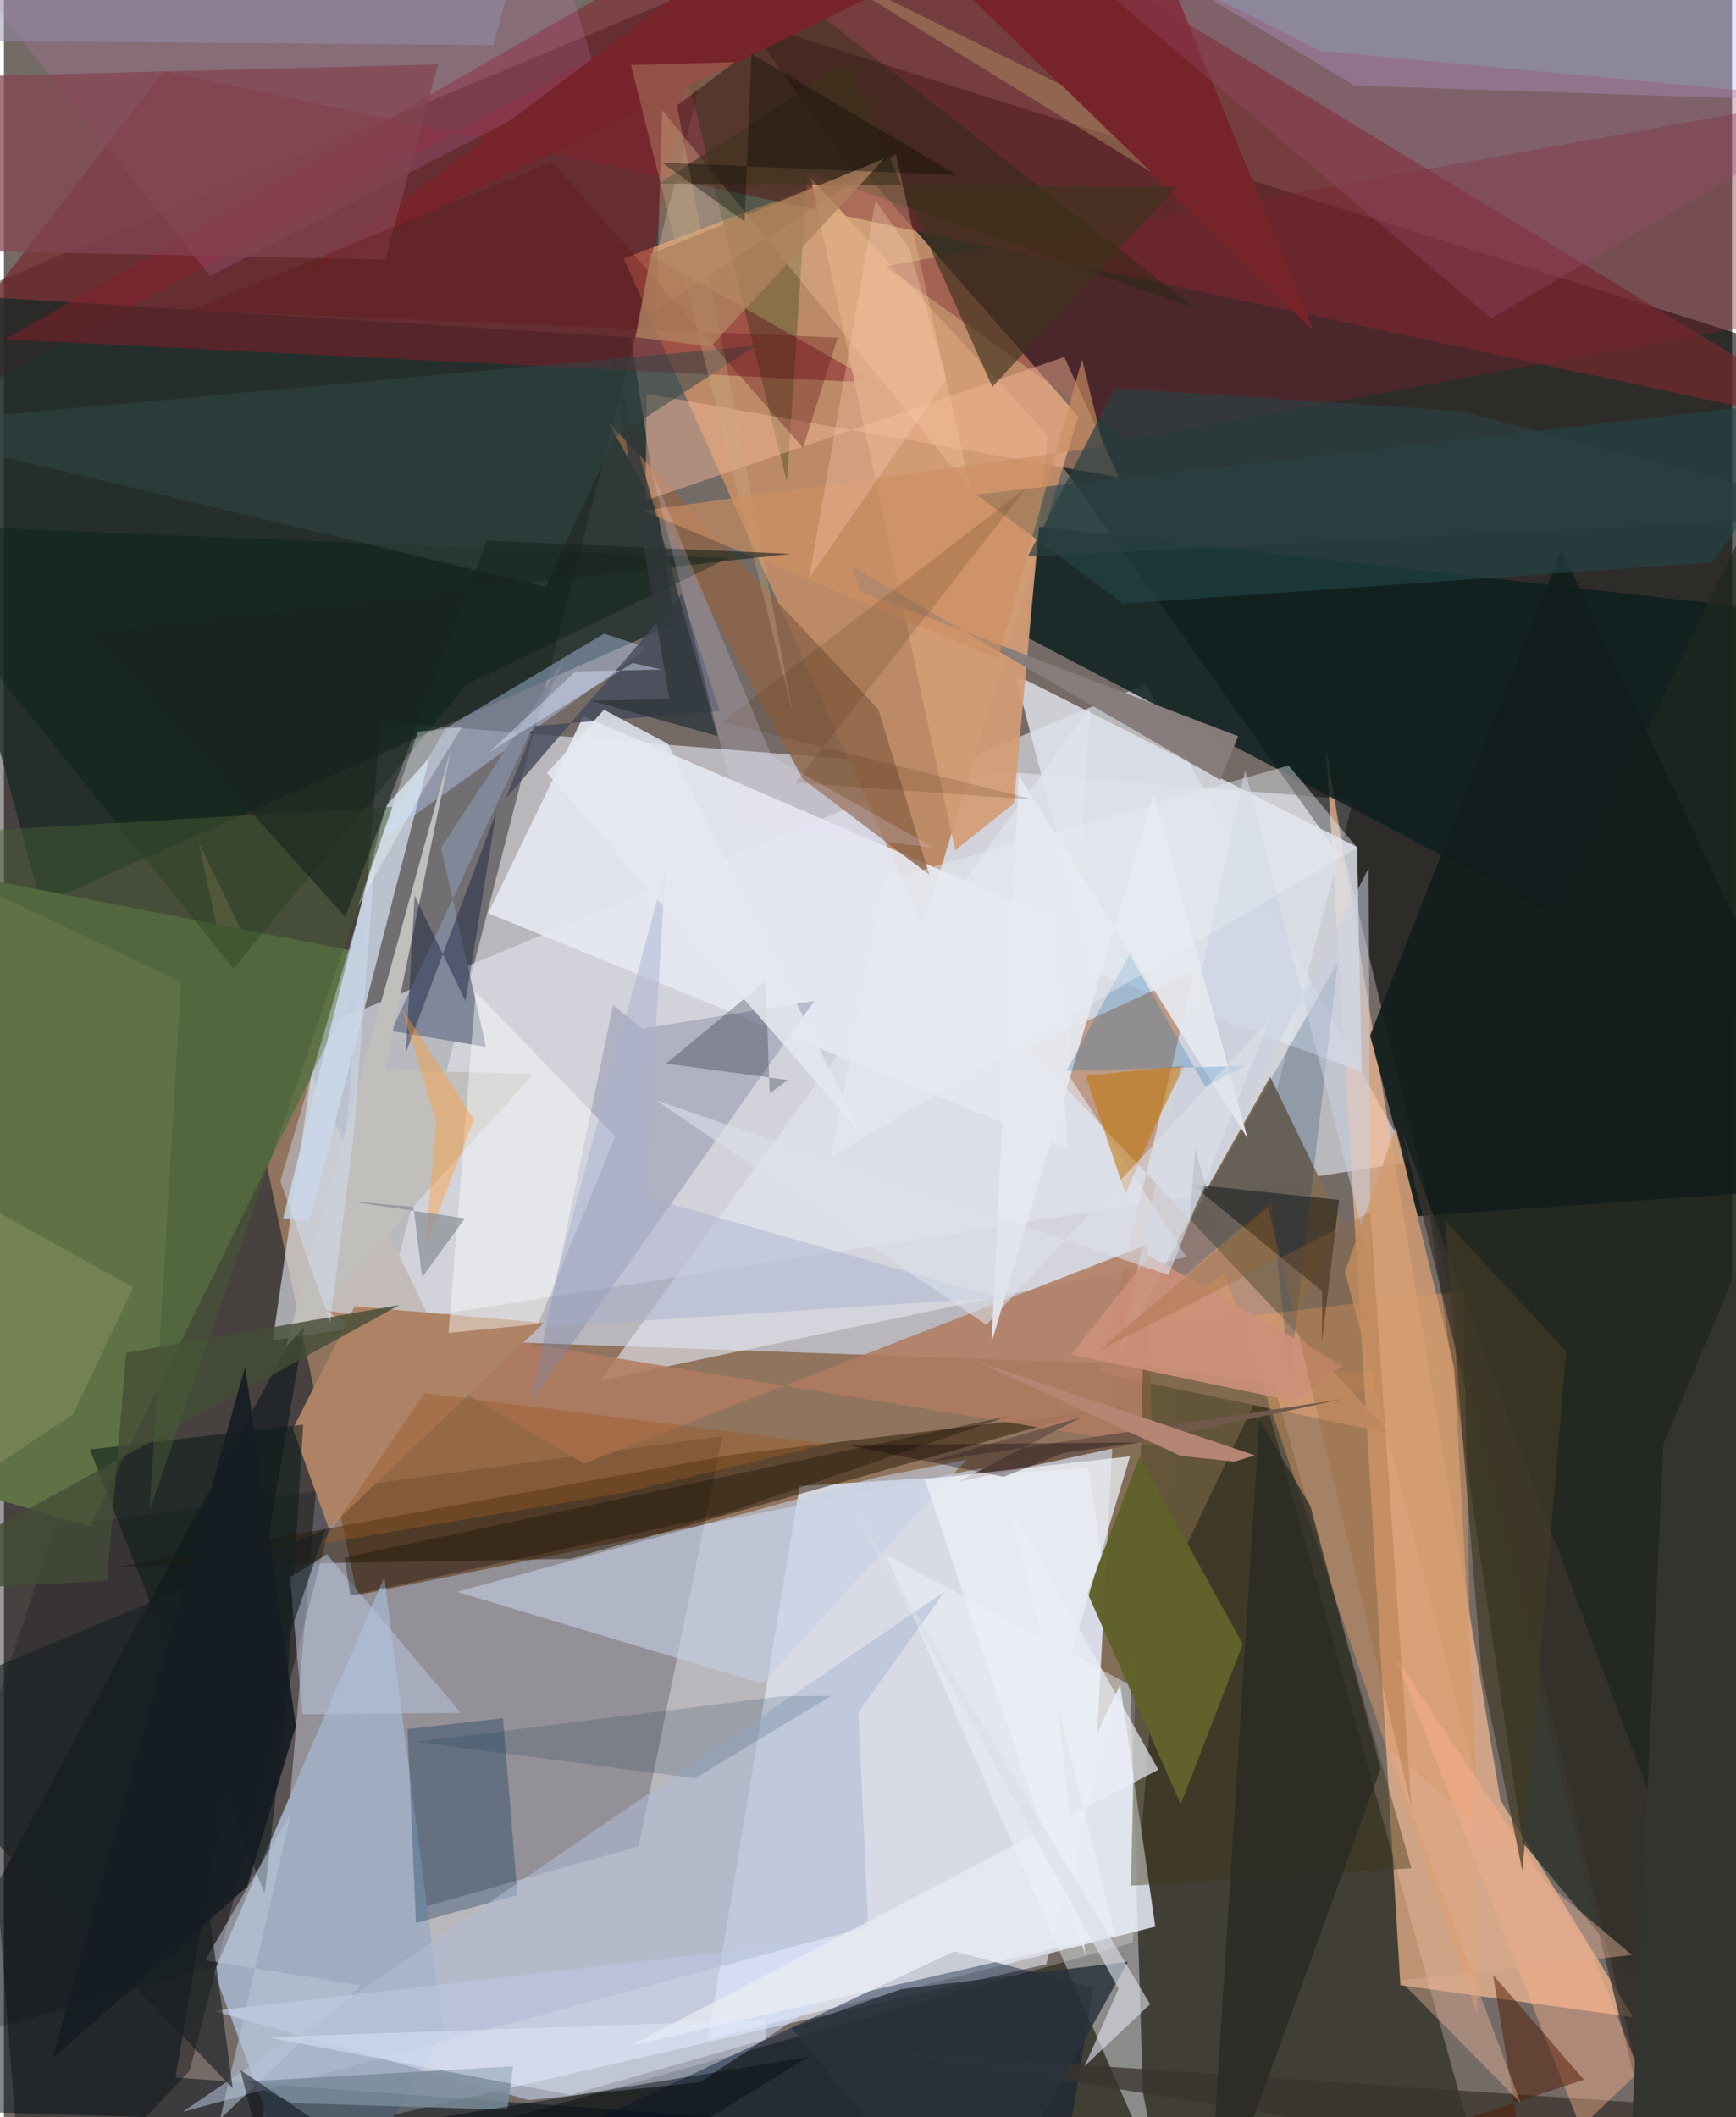 <svg xmlns="http://www.w3.org/2000/svg" width="228" height="278" viewBox="0 0 836 1024"><path fill="#746b67" d="M0 0h836v1024H0z"/><path fill="#dbdbe4" fill-opacity=".675" d="M652.78 386.796L504.196 950.032l-379.903 87.607 57.921-688.56z"/><path fill="#000201" fill-opacity=".6" d="M358.74 9.96l291.334 409.59L810.48 1086 898 180.101z"/><path fill="#000100" fill-opacity=".392" d="M-62 160.752L350.15-11.14 89.867 1001.472 10.24 1086z"/><path fill="#90745d" d="M694.09 665.057L170.956 771.555 94.308 407.546l116.666 240.466z"/><path fill="#e0e3eb" fill-opacity=".643" d="M552.457 330.96L152.015 497.195 130.04 648.421l550.784-86.617z"/><path fill="#0a0e01" fill-opacity=".478" d="M576.305 555.504L724.537 1086H24.999l521.124-146.433z"/><path fill="#bd8a67" fill-opacity=".992" d="M299.803 125.009l114.87-43.552L519.77 201.395l-75.01 246.648z"/><path fill="#dbdfe9" fill-opacity=".918" d="M384.927 718.739l-44.348 267.72 216.428-54.6-32.244-221.822z"/><path fill="#fdbf95" fill-opacity=".659" d="M675.55 960.153l-35.918-598.096 84.292 508.563 64.181 105.016z"/><path fill="#77292e" fill-opacity=".69" d="M451.726-62L898 209.01 77.436 34.261-62 215z"/><path fill="#192926" fill-opacity=".761" d="M303.235 163.173L-62 140.304l79.983 297.004 306.761-135.782z"/><path fill="#000010" fill-opacity=".212" d="M307.01 892.997l40.522-198.463-322.714 44.07L-62 997.366z"/><path fill="#826d56" fill-opacity=".984" d="M646.588 590.99l-34.022-70.198-73.805 130.264-9.839 187.039z"/><path fill="#0d201f" fill-opacity=".855" d="M494.637 308.115L898 520.233l-48.955-225.859-348.595-39.647z"/><path fill="#5f7247" fill-opacity=".992" d="M-62 414.909l239.493 46.644L41.694 738.425l-79.31-23.373z"/><path fill="#e5e8f1" fill-opacity=".91" d="M234.283 441.706l46.03-95.331 227.595 98 6.659 111.443z"/><path fill="#a0acc0" d="M101.69 953.777L150.537 1086 212.6 983.49 184 762.878z"/><path fill="#dee3ec" fill-opacity=".831" d="M654.618 409.703l2.206 108.75-130.222-48.513-37.384-143.623z"/><path fill="#bb947e" fill-opacity=".906" d="M495.584 506.838l175.852 186.71-141.755-29.658 46.199-193.914z"/><path fill="#851d29" fill-opacity=".506" d="M421.822 185.174L.58 164.14 344.209-33.548l-30.654 157.152z"/><path fill="#c2ccd7" fill-opacity=".898" d="M135.057 589.293l12.864.888 57.947-223.811-21.243 23.6z"/><path fill="#1f271f" fill-opacity=".698" d="M734.676 891.157L898 1086l-.682-944.87-209.54 433.187z"/><path fill="#000e16" fill-opacity=".494" d="M146.897 633.004l-63.901 371.818 453.582 33.156L-62 1020.005z"/><path fill="#2c1b05" fill-opacity=".51" d="M353.028 703.502L55.17 757.786l218.775-3.825 252.18-71.183z"/><path fill="#d0e0fb" fill-opacity=".529" d="M253.955 1015.717l-152.67-43.102 348.792-40.392-113.426 74.886z"/><path fill="#f4fbff" fill-opacity=".416" d="M544.888 815.033L426.73 752.137l132.566 302.724-8.3-42.851z"/><path fill="#e4e6f1" fill-opacity=".627" d="M514.734 519.34l57.369 88.696-283.48 59.594 236.805-325.31z"/><path fill="#b9baf6" fill-opacity=".361" d="M653.448 41.4L481.289-62H898V49.458z"/><path fill="#b17c61" fill-opacity=".859" d="M280.59 707.864l272.638-105.925 2.312 97.431-400.223-65.62z"/><path fill="#d29d75" fill-opacity=".925" d="M390.223 85.912l69.93 325.35 28.392-22.606 16.289-178.258z"/><path fill="#001633" fill-opacity=".435" d="M157.233 1085.674l349.5-1.349 20.216-122.79-67.199-17.747z"/><path fill="#8084a6" fill-opacity=".412" d="M254.737 678.428L294.65 486.2l14.192 11.254 83.163-13.316z"/><path fill="#7b2030" fill-opacity=".38" d="M898 147.847L543.637 212.47l-117.201-83.649L898 44.175z"/><path fill="#b9cff5" fill-opacity=".42" d="M180.961 406.915l130.617-93.477-21.27-6.96-76.416 45.628z"/><path fill="#3b3711" fill-opacity=".416" d="M545.178 912.034l5.762-251.718 63.354 9.075 66.599 234.207z"/><path fill="#8d6449" fill-opacity=".827" d="M386.642 376.936l61.06 46.156-24.774-80.178-130.436-138.633z"/><path fill="#042a00" fill-opacity=".278" d="M378.795 233.275l9.947-150.098 187.998 66.256L306.32-62z"/><path fill="#121e1c" fill-opacity=".925" d="M660.884 500.849l23.19 87.36L898 573.19 753.405 265.834z"/><path fill="#e79e63" fill-opacity=".424" d="M550.422 642.363l40.121-26.338 122.27 358.465-6.827-350.05z"/><path fill="#c5cfe6" fill-opacity=".6" d="M465.645 706.047l-98.733 108.346-147.698-44.49 203.383-55.486z"/><path fill="#25474b" fill-opacity=".584" d="M826.378 272.012l-284.99 19.992-70.965-52.83L883.7 192.19z"/><path fill="#808798" d="M233.234 506.36l-45.835-7.76 83.295-178.995-59.206 90.433z"/><path fill="#f4b796" fill-opacity=".459" d="M539.363 230.814L310.907 190.48l-.509 51.612 202.572-69.434z"/><path fill="#ca74b7" fill-opacity=".208" d="M99.661 133.476l187.01-96.759L257.594-62H-56.287z"/><path fill="#ae8366" fill-opacity=".996" d="M169.69 631.82l91.52 8.03-104.073 99.377-17.37-48.191z"/><path fill="#0d0c04" fill-opacity=".49" d="M637.736 624.49l-63.195-51.703 71.317 7.568-8.303 68.84z"/><path fill="#003052" fill-opacity=".31" d="M248.442 916.589l-7.023-85.53-46.181 5.233 4.103 93.738z"/><path fill="#011d0c" fill-opacity=".365" d="M223.616 331.158l126.94-61.251L-62 253.027l173.015 215.515z"/><path fill="#3a342e" fill-opacity=".761" d="M869.143 1064.048l-440.36-71.584 362.947 24.558-115.309-469.546z"/><path fill="#61622b" fill-opacity=".984" d="M599.308 795.218l-30.02 77.34-45.086-102.04 25.18-65.997z"/><path fill="#b0bbd3" fill-opacity=".576" d="M455.264 769.604l-368.776 251.81 331.629-89.653-4.765-103.58z"/><path fill="#ebeef6" fill-opacity=".675" d="M537.525 935.74l-52.191-209.832 73.14 130.045L303.23 989.398z"/><path fill="#0c1c1a" fill-opacity=".565" d="M41.531 701.06l103.217-12-8.184 134.351-10.431 92.447z"/><path fill="#ffd6a6" fill-opacity=".267" d="M315.434 149.91l3.02-96.632 149.306 183.77-36.297-162.525z"/><path fill="#c1bfbc" d="M136.4 651.561l79.939-289.614-32.07 155.655 71.931 1.811z"/><path fill="#454a5b" fill-opacity=".808" d="M256.785 351.124l-14.3 35.493 85.403-99.41 18.392 56.709z"/><path fill="#feb38e" fill-opacity=".416" d="M767.716 943.34l-94.95-142.472 89.947 228.14 28.416-27.068z"/><path fill="#b6c4dc" fill-opacity=".537" d="M156.25 751.813l64.785 76.66-76.572.717-6.081-66.296z"/><path fill="#70584b" fill-opacity=".98" d="M446.612 707.322l201.135-30.67-186.123 40.056 59.75-31.325z"/><path fill="#c07304" fill-opacity=".565" d="M542.59 577.505l-19.233-57.168 47.723-4.891-14.027 28.365z"/><path fill="#feffff" fill-opacity=".424" d="M258.37 640.35l-43.298 4.332 13.098-164.955 67.637 69.914z"/><path fill="#77232a" fill-opacity=".976" d="M405.162-62l228.666 222.447L542.998-62 147.029 131.543z"/><path fill="#272823" fill-opacity=".706" d="M665.99 855.53l-33.943-127.08-24.714-41.74L582.05 1086z"/><path fill="#ebeef4" fill-opacity=".773" d="M509.545 822.75l35.206-118.373-99.34 11.107 77.728 230.084z"/><path fill="#444d36" fill-opacity=".8" d="M-62 770.364l111.877-5.81 9.243-110.27 132.164-23.071z"/><path fill="#05305b" fill-opacity=".22" d="M621.984 666.461l-8.899-85.454-67.16 58.175 99.403-173.935z"/><path fill="#834451" fill-opacity=".733" d="M-62 120.4l1.057-82.33 270.931-6.908-25.473 94.397z"/><path fill="#314646" fill-opacity=".533" d="M-62 206.155l425.589-38.87-68.103 44.375-33.483 72.17z"/><path fill="#c9d0df" fill-opacity=".545" d="M661.02 610.36l-60.59-237.975-61.357 284.28 121.114-236.774z"/><path fill="#b58573" d="M569.238 704.143l26.056 2.798 9.873-3.032-135.194-45.691z"/><path fill="#465d33" fill-opacity=".49" d="M188.039 390.224L-62 404.827l147.642 70.18L70.54 730.17z"/><path fill="#3e321e" fill-opacity=".643" d="M316.834 88.8l90.856-58.866 70.474 157.205 88.938-96.71z"/><path fill="#0d1320" fill-opacity=".275" d="M368.477 474.496l1.973 54.314 8.799-6.459-58.989-7.917z"/><path fill="#e5e8ef" fill-opacity=".933" d="M477.753 649.406l78.497-265.195 45.425 166.494-110.758-175.75z"/><path fill="#000d2d" fill-opacity=".373" d="M223.29 484.235l14.908-91.678-43.757 116.558 4.218-76.023z"/><path fill="#984d6f" fill-opacity=".329" d="M719.548 153.983L464.842-62l171.743 86.545L898 49.07z"/><path fill="#877d7b" fill-opacity=".988" d="M409.961 273.73l178.427 103.495 8.663-21.153-182.61-69.918z"/><path fill="#531b02" fill-opacity=".498" d="M741.602 1086l-78.135-46.87 100.873-33.264-43.907-50.575z"/><path fill="#ff9b31" fill-opacity=".412" d="M192.57 487.875l16.58 54.866-5.311 60.32 23.539-61.651z"/><path fill="#bbc7d8" fill-opacity=".537" d="M104.592 1024.843l34.423-148.21-41.74 71.537 75.497 12.015z"/><path fill="#130e03" fill-opacity=".349" d="M164.688 753.39l2.93 18.381 179.63-39.263 138.992-47.68z"/><path fill="#788b9b" fill-opacity=".839" d="M246.3 999.424l-129.072 7.32 22.29 10.436 104.002 3.217z"/><path fill="#9b5b25" fill-opacity=".42" d="M300.452 721.84l98.43-23.498-195.424-24.546-49.448 72.785z"/><path fill="#d6e8ff" fill-opacity=".412" d="M157.752 639.58l-24.06-68.363 45.834-155.245-10.506 134.813z"/><path fill="#ccae80" fill-opacity=".329" d="M325.599 51.067l27.924-21.05-50.186 1.45 78.665 315.37z"/><path fill="#070f17" fill-opacity=".494" d="M389.192 994.942l-265.525 43.43-9.287-37.15L240.307 1086z"/><path fill="#dfac93" fill-opacity=".459" d="M669.789 846.18l117.762 99.386-112.275 12.259 58.345 59.118z"/><path fill="#cc8e62" fill-opacity=".647" d="M521.565 173.853l-40.669 144.768-171.987-71.6 222.997-30.972z"/><path fill="#a6afce" fill-opacity=".463" d="M260.74 641.88l219.97-14.263-170.153-48.798 9.454-158.747z"/><path fill="#d39c6f" fill-opacity=".82" d="M712.636 861.148l-11.078-199.726-28.255-116.311-24.549 69.916z"/><path fill="#e4e8f1" fill-opacity=".847" d="M262.649 373.866l27.62-30.59 30.857 16.44 93.493 188.44z"/><path fill="#0668ae" fill-opacity=".243" d="M514.078 517.891l86.078-2.338-18.997 10.065-36.612-64.138z"/><path fill="#29323c" fill-opacity=".839" d="M467.484 1086l76.27-137.176-109.624 13.207-53.067 18.852z"/><path fill="#413a24" fill-opacity=".702" d="M697.119 590.216l58.639 63.423-21.169 251.307-19.791-96.298z"/><path fill="#e8ebf3" fill-opacity=".424" d="M400.148 559.514l254.54-149.431-33.22-39.843-195.594 55.698z"/><path fill="#192024" fill-opacity=".635" d="M97.367 910.687l58.218-171.054L-62 830.467l172.665 179.491z"/><path fill="#611418" fill-opacity=".353" d="M386.589 216.606L265.28 78.223 90.123 150.05l313.2 13.257z"/><path fill="#2c4043" fill-opacity=".698" d="M898 249.261l-193.475-50.457-167.049-11.04-42.193 81.348z"/><path fill="#042e47" fill-opacity=".165" d="M199.803 842.469l175.862-22.01 24.53-.26-65.793 39.911z"/><path fill="#dbdfe9" fill-opacity=".62" d="M539.23 961.903l-129.74-234.62 145.015 242.078-31.665 29.909z"/><path fill="#af815f" fill-opacity=".78" d="M341.845 167.695l83.932-90.905-112.774 46.05-7.416 40.198z"/><path fill="#e3ecfe" fill-opacity=".431" d="M368.904 977.008l-241.585 8.317 146.66 27.896 94.797-26.94z"/><path fill="#31342f" fill-opacity=".984" d="M898 987.021L784.953 1086l17.812-387.545L898 471.284z"/><path fill="#070904" fill-opacity=".361" d="M358.296 107.148l3.354-81.189 99.648 58.78-142.957-6.09z"/><path fill="#ffd0b8" fill-opacity=".302" d="M455.914 183.345l-66.456 96.407L421.619 96.95l16.333 23.227z"/><path fill="#bca46b" fill-opacity=".392" d="M511.777 41.164l43.172 42.028L319.757-62H303.05z"/><path fill="#dde7ff" fill-opacity=".431" d="M318.056 323.849l-41.627.921-41.664 39.065 69.316-43.164z"/><path fill="#cc907a" fill-opacity=".902" d="M624.819 677.893l-108.506-22.692 37.635-47.809 93.53 53.013z"/><path fill="#86905f" fill-opacity=".553" d="M-41.117 565.072l103.646 57.604-29.118 61.32L-62 748.142z"/><path fill="#151d23" fill-opacity=".925" d="M23.48 995.683l94.13-83.141 23.611-77.81-24.547-173.781z"/><path fill="#53310b" fill-opacity=".184" d="M347.145 349.277l147.598-113.454-112.02 142.798 115.814 8.144z"/><path fill="#f3ffff" fill-opacity=".337" d="M171.082 438.8l31.862-56.765 18.651-30.426-21.3 2.257z"/><path fill="#9490ab" fill-opacity=".502" d="M258.645-62L47.702-46.976l-86.366 66.623 275.538 2.163z"/><path fill="#0c0406" fill-opacity=".337" d="M407.517 698.937l140.573-1.3-35.777 5.256-28.726 11.378z"/><path fill="#17251e" fill-opacity=".616" d="M40.872 305.387l339.667-37.524-147.04-6.404-68.357 181.968z"/><path fill="#838a92" fill-opacity=".659" d="M198.11 583.699l4.186 34.076 20.699-28.485-56.874-8.4z"/><path fill="#eae0fa" fill-opacity=".204" d="M356.42 398.48l-42.88-170.23 57.85 137.484 78.362 44.327z"/><path fill="#30373b" fill-opacity=".816" d="M321.92 338.173l-37.801.724 61.086 17.104L293.33 168.81z"/><path fill="#dde2eb" fill-opacity=".576" d="M475.261 640.721L315.562 532.23l247.83 84.448 48.945-123.65z"/><path fill="#9a6534" fill-opacity=".298" d="M680.94 874.09l-19.96-287.898-131.479 67.179 82.01-69.566z"/></svg>